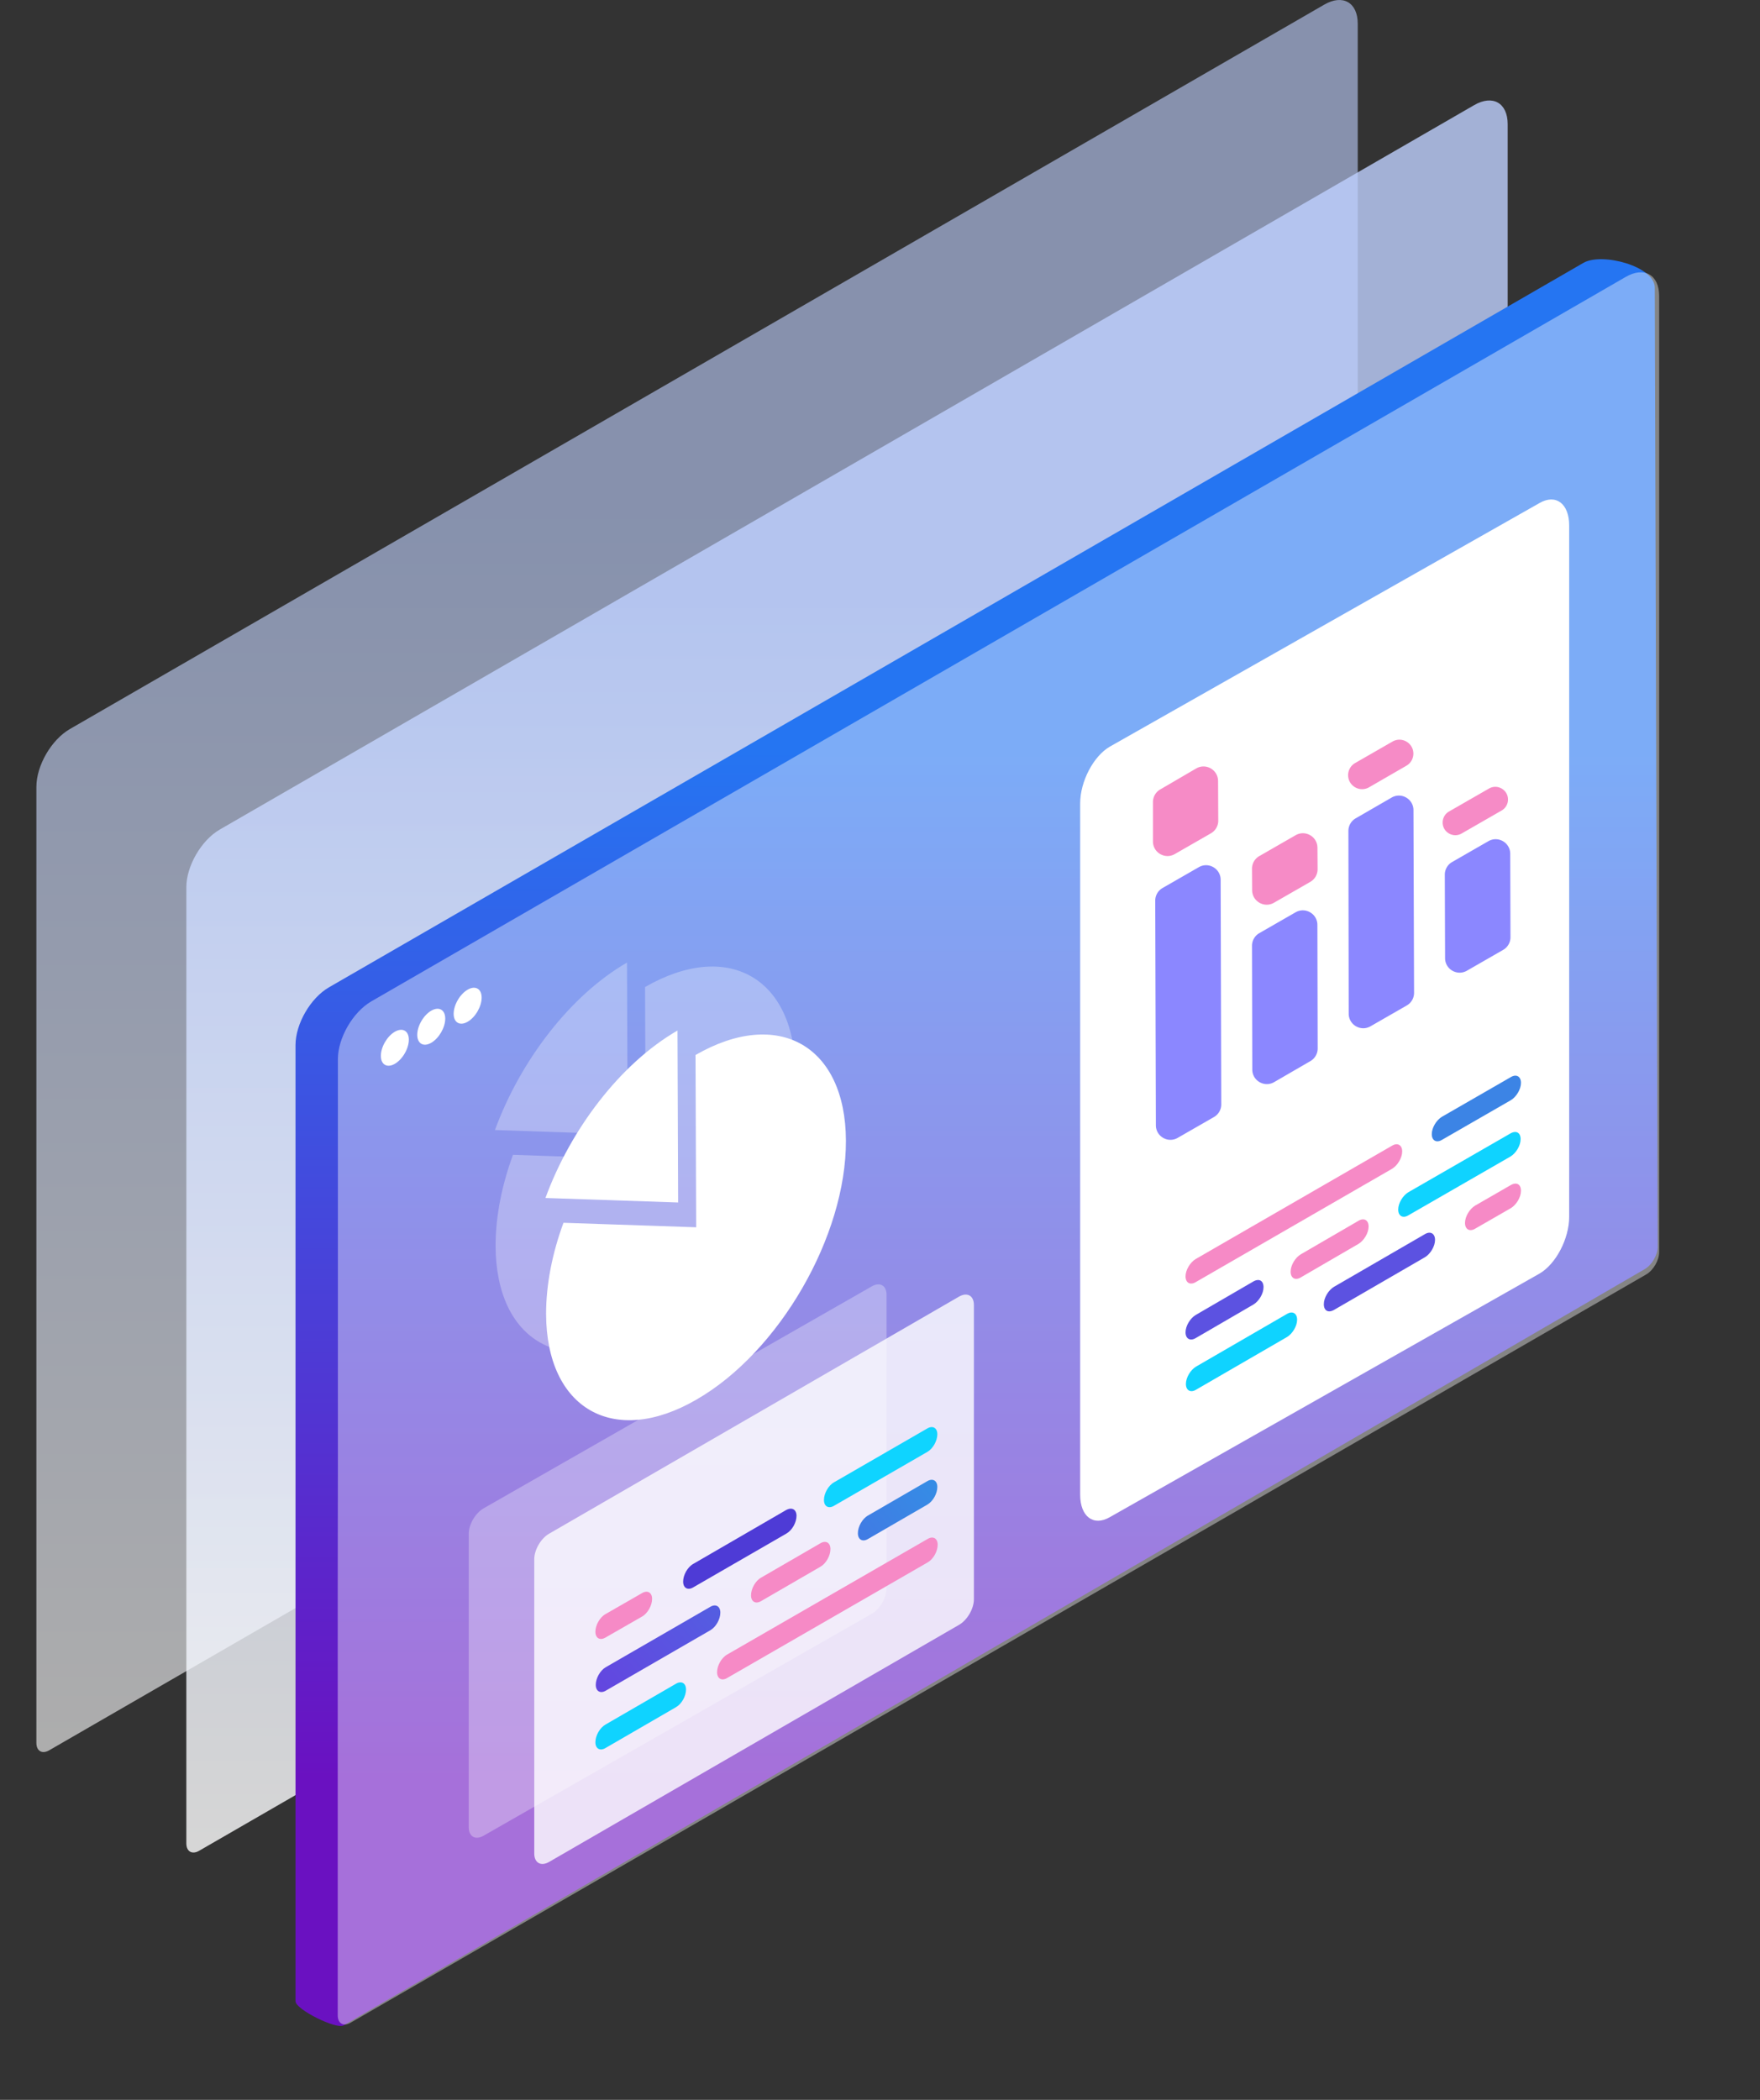 <svg xmlns="http://www.w3.org/2000/svg" width="1209" height="1442"><rect width="100%" height="100%" fill="#333333" stroke="none"/><defs><linearGradient id="a" x1="478.826" x2="478.826" y1="336.35" y2="1197.62" gradientUnits="userSpaceOnUse" spreadMethod="pad"><stop offset=".02" stop-color="#bfd1ff"/><stop offset="1" stop-color="#fff"/></linearGradient><linearGradient id="b" x1="581.826" x2="581.826" y1="405.35" y2="1266.62" gradientUnits="userSpaceOnUse" spreadMethod="pad"><stop offset=".02" stop-color="#bfd1ff"/><stop offset="1" stop-color="#fff"/></linearGradient><linearGradient id="c" x1="669.854" x2="669.854" y1="500.505" y2="1221.33" gradientUnits="userSpaceOnUse" spreadMethod="pad"><stop offset=".02" stop-color="#2575f2"/><stop offset="1" stop-color="#6a11c1"/></linearGradient><linearGradient id="d" x1="783.765" x2="288.577" y1="895.137" y2="1316.43" gradientUnits="userSpaceOnUse" spreadMethod="pad"><stop offset="0" stop-color="#12c2e9"/><stop offset=".212" stop-color="#2c9ae6"/><stop offset=".587" stop-color="#5857e1"/><stop offset=".86" stop-color="#732edd"/><stop offset="1" stop-color="#7d1edc"/></linearGradient><linearGradient id="e" x1="761.567" x2="266.379" y1="869.047" y2="1290.34" gradientUnits="userSpaceOnUse" spreadMethod="pad"><stop offset="0" stop-color="#12c2e9"/><stop offset=".212" stop-color="#2c9ae6"/><stop offset=".587" stop-color="#5857e1"/><stop offset=".86" stop-color="#732edd"/><stop offset="1" stop-color="#7d1edc"/></linearGradient></defs><path fill="url(#a)" fill-opacity=".6" d="M909.71 3.16c12.69-7.33 22.96-1.48 22.96 13.12v656.57c0 5.6-3.94 12.42-8.85 15.3l-890 513.79c-4.87 2.82-8.82.54-8.82-5.06V540.31c0-14.59 10.28-32.33 23.01-39.67L909.71 3.16Z"/><path fill="url(#b)" fill-opacity=".8" d="M1012.71 72.16c12.69-7.33 22.96-1.48 22.96 13.12v656.57c0 5.6-3.94 12.42-8.85 15.3l-890 513.79c-4.87 2.82-8.82.54-8.82-5.06V609.31c0-14.59 10.28-32.33 23.01-39.67l861.7-497.48Z"/><path fill="url(#c)" d="m560.22 485.09 527.49-304.58c12.69-7.33 49.01 2.34 49.01 16.94l2 658.75c0 5.59-3.94 12.41-8.85 15.3L235.9 1390.91c-4.89 2.82-32.9-11.01-32.9-16.6V717.69c0-14.59 10.28-32.33 22.95-39.67l334.27-192.93Z"/><path fill="#fff" fill-opacity=".4" d="M232.11 1005.46V727.35c0-14.6 10.28-32.34 22.95-39.69l861.71-497.5c12.69-7.32 22.95-1.49 22.95 13.11v656.58c0 5.59-3.93 12.42-8.84 15.3l-890.06 513.88c-4.88 2.81-8.82.53-8.82-5.06V1088.3"/><path fill="#fff" d="m762.37 1041.85 295.17-167.27c11.24-6.5 20.37-23.92 20.37-38.92V360.85c0-15.01-9.13-21.9-20.37-15.41L762.37 512.73c-11.24 6.5-20.37 23.93-20.37 38.93v474.81c0 14.98 9.13 21.88 20.37 15.38Z"/><path fill="#fff" fill-opacity=".3" d="M598.81 883.39c5.63-3.23 10.19-.64 10.19 5.77v201.59c0 6.41-4.56 14.22-10.19 17.45l-266.62 152.41c-5.63 3.23-10.19.64-10.19-5.77v-201.59c0-6.41 4.56-14.22 10.19-17.45l266.62-152.41Z"/><path fill="#fff" fill-opacity=".8" d="M658.81 890.39c5.63-3.23 10.19-.64 10.19 5.79v202.11c0 6.43-4.56 14.27-10.19 17.5l-281.62 162.82c-5.63 3.23-10.19.64-10.19-5.79V1070.7c0-6.43 4.56-14.26 10.19-17.49l281.62-162.82Z"/><path fill="#fff" d="M280.84 713.95c0 6.09-4.3 13.51-9.6 16.58-5.3 3.07-9.61.61-9.61-5.46 0-6.08 4.3-13.51 9.61-16.57 5.31-3.06 9.6-.64 9.6 5.45Zm25.01-14.44c0 6.09-4.31 13.51-9.61 16.58-5.3 3.07-9.62.61-9.62-5.46 0-6.08 4.31-13.52 9.62-16.58 5.32-3.06 9.61-.63 9.61 5.46Zm25.01-14.43c0 6.09-4.31 13.52-9.61 16.57-5.3 3.07-9.62.62-9.62-5.46s4.31-13.52 9.62-16.58c5.31-3.06 9.61-.62 9.61 5.47Z"/><path fill="#fff" fill-opacity=".3" d="m443.1 677.81.44 118.31-91.15-3.09c-7.74 21.01-11.95 42.46-11.95 62.59.22 65.24 46.46 91.77 103.32 58.82 56.86-32.73 102.87-112.34 102.65-177.81-.22-65.24-46.46-91.55-103.31-58.82Z"/><path fill="#fff" fill-opacity=".3" d="M430.71 661c-39.38 22.78-73.45 67.89-90.71 115l91.15 3.1-.44-118.1Z"/><path fill="#fff" d="m477.78 724.48.44 118.31-91.15-3.09c-7.74 21.01-11.95 42.46-11.95 62.58.22 65.24 46.46 91.78 103.32 58.83 56.86-32.73 102.87-112.35 102.65-177.81-.22-65.24-46.46-91.55-103.31-58.82Z"/><path fill="#fff" d="M465.39 707.67c-39.38 22.78-73.45 67.89-90.71 115l91.15 3.09-.44-118.09Z"/><path fill="#0fd3ff" d="M967.42 818.73c-3.72 2.23-6.94 7.44-6.94 11.9 0 4.47 3.22 6.2 6.94 3.97l70.19-40.41c3.72-2.23 6.95-7.44 6.95-11.91 0-4.46-2.98-6.19-6.95-3.96l-70.19 40.41Z"/><path fill="#3c84e5" d="M990.49 766.91c-3.72 2.24-6.95 7.44-6.95 11.91 0 4.46 3.23 6.19 6.95 3.96l47.37-27.27c3.72-2.23 6.94-7.44 6.94-11.9s-3.22-6.2-6.94-3.97l-47.37 27.27Z"/><path fill="#f68ac6" d="M893.51 861.38c-3.72 2.23-6.94 7.43-6.94 11.9 0 4.46 3.22 6.2 6.94 3.96l39.69-23.05c3.71-2.24 6.94-7.44 6.94-11.91 0-4.46-3.23-6.19-6.94-3.96l-39.69 23.06Z"/><path fill="#0fd3ff" d="M821.58 938.48c-3.72 2.23-6.94 7.44-6.94 11.9 0 4.47 3.22 6.2 6.94 3.97l62.51-36.2c3.72-2.23 6.94-7.44 6.94-11.9s-3.22-6.2-6.94-3.97l-62.51 36.2Z"/><path fill="#5c52e1" d="M821.34 903.03c-3.72 2.23-6.95 7.44-6.95 11.9s3.23 6.2 6.95 3.97l39.68-23.06c3.72-2.23 6.94-7.44 6.94-11.9s-2.97-6.2-6.94-3.97l-39.68 23.06Zm94.99-19.34c-3.72 2.23-6.95 7.44-6.95 11.9s2.98 6.2 6.95 3.97l62.5-36.2c3.72-2.23 6.94-7.44 6.94-11.9s-3.22-6.2-6.94-3.97l-62.5 36.2Z"/><path fill="#f68ac6" d="M821.34 864.6c-3.72 2.23-6.95 7.44-6.95 11.9s3.23 6.2 6.95 3.97l134.92-77.85c3.72-2.24 6.95-7.44 6.95-11.9 0-4.47-3.23-6.2-6.95-3.97L821.34 864.6Zm191.97-36.7c-3.72 2.24-6.95 7.44-6.95 11.9 0 4.47 3.23 6.2 6.95 3.97l24.55-14.13c3.72-2.23 6.94-7.44 6.94-11.9s-2.97-6.2-6.94-3.97l-24.55 14.13Z"/><path fill="#4e3bd6" d="M476.21 1073.95c-3.96 2.23-6.94 7.68-6.94 12.14 0 4.47 3.22 6.2 6.94 3.97l63.99-36.94c3.97-2.23 6.95-7.69 6.95-12.15s-3.23-6.2-7.19-3.97l-63.75 36.95Z"/><path fill="#f68ac6" d="M522.84 1083.37c-3.97 2.23-6.94 7.68-6.94 12.15 0 4.46 3.22 6.19 6.94 3.96l40.68-23.55c3.97-2.23 6.94-7.69 6.94-12.15s-3.22-6.2-6.94-3.97l-40.68 23.56Z"/><path fill="#0fd4ff" d="M572.94 1017.91c-3.97 2.23-6.94 7.69-6.94 12.15s3.22 6.2 6.94 3.97l63.99-36.94c3.97-2.23 6.95-7.69 6.95-12.15s-3.23-6.2-6.95-3.97l-63.99 36.94Z"/><path fill="url(#d)" d="M596.26 1040.72c-3.97 2.23-6.95 7.69-6.95 12.15s3.23 6.2 6.95 3.97l40.67-23.55c3.97-2.24 6.95-7.69 6.95-12.15 0-4.47-3.23-6.2-6.95-3.97l-40.67 23.55Z"/><path fill="#f68ac6" d="M499.53 1136.18c-3.97 2.23-6.95 7.68-6.95 12.14 0 4.47 3.23 6.2 6.95 3.97l137.65-79.34c3.97-2.23 6.94-7.68 6.94-12.15 0-4.46-3.22-6.19-6.94-3.96l-137.65 79.34Z"/><path fill="url(#e)" d="M416.19 1144.85c-3.96 2.24-6.94 7.69-6.94 12.15 0 4.47 3.22 6.2 6.94 3.97l71.68-41.41c3.97-2.23 6.95-7.68 6.95-12.14 0-4.47-3.23-6.2-6.95-3.97l-71.68 41.4Z"/><path fill="#0fd3ff" d="M415.94 1184.27c-3.96 2.24-6.94 7.69-6.94 12.15 0 4.47 3.22 6.2 6.94 3.97l48.37-28.02c3.97-2.23 6.94-7.68 6.94-12.14 0-4.47-3.22-6.2-6.94-3.97l-48.37 28.01Z"/><path fill="#f68ac6" d="M415.94 1108.41c-3.96 2.23-6.94 7.68-6.94 12.15 0 4.46 3.22 6.19 6.94 3.96l25.06-14.38c3.96-2.23 6.94-7.68 6.94-12.15 0-4.46-3.23-6.19-6.94-3.96l-25.06 14.38Z"/><path fill="#f68bc6" d="M995.37 557.27a8.736 8.736 0 0 0-4.37 7.56c0 6.69 7.24 10.88 13.04 7.55l27.48-15.79a8.687 8.687 0 0 0 4.37-7.55c0-6.69-7.24-10.88-13.04-7.55l-27.48 15.78Z"/><path fill="#8b87ff" d="M997.51 591.96a9.991 9.991 0 0 0-5.02 8.7l.18 57.31c.02 7.67 8.32 12.46 14.98 8.64l24.92-14.32a9.991 9.991 0 0 0 5.02-8.7l-.17-57.31c-.03-7.67-8.33-12.46-14.98-8.64l-24.93 14.32Z"/><path fill="#f68bc6" d="M930.89 523.98a9.603 9.603 0 0 0-4.83 8.44c.09 7.35 8.05 11.89 14.42 8.21l25.63-14.8a9.57 9.57 0 0 0 4.78-8.29c0-7.36-7.96-11.97-14.34-8.3l-25.66 14.74Z"/><path fill="#8b87ff" d="M931.26 561.96a9.99 9.99 0 0 0-5 8.67l.21 125.49c.01 7.68 8.32 12.48 14.98 8.65l24.9-14.3a9.991 9.991 0 0 0 5.02-8.7l-.42-125.45c-.02-7.68-8.35-12.47-15-8.62l-24.69 14.26Z"/><path fill="#f68bc6" d="M865.06 587.88a9.97 9.97 0 0 0-5.02 8.74l.09 14.71c.06 7.65 8.34 12.42 14.99 8.6l24.96-14.34a9.99 9.99 0 0 0 5.02-8.74l-.1-14.7c-.05-7.66-8.33-12.42-14.98-8.61l-24.96 14.34Z"/><path fill="#8b87ff" d="M865.06 640.8a10.012 10.012 0 0 0-5.02 8.7l.2 84.98c.01 7.69 8.36 12.49 15.01 8.63l24.92-14.45c3.09-1.8 4.99-5.1 4.98-8.68l-.19-84.84c-.02-7.68-8.32-12.47-14.98-8.65l-24.92 14.31Z"/><path fill="#f68bc6" d="M796.96 542.14a10 10 0 0 0-4.96 8.64v27.06c0 7.69 8.31 12.5 14.98 8.67l24.86-14.28a9.99 9.99 0 0 0 5.02-8.72l-.13-27.2c-.04-7.7-8.39-12.47-15.04-8.59l-24.73 14.42Z"/><path fill="#8b87ff" d="M798.59 609.81a10.012 10.012 0 0 0-5.02 8.7l.44 154.24c.02 7.68 8.32 12.47 14.98 8.64l24.92-14.31c3.11-1.79 5.03-5.11 5.02-8.7l-.43-154.24c-.02-7.68-8.33-12.47-14.98-8.65l-24.93 14.32Z"/></svg>
